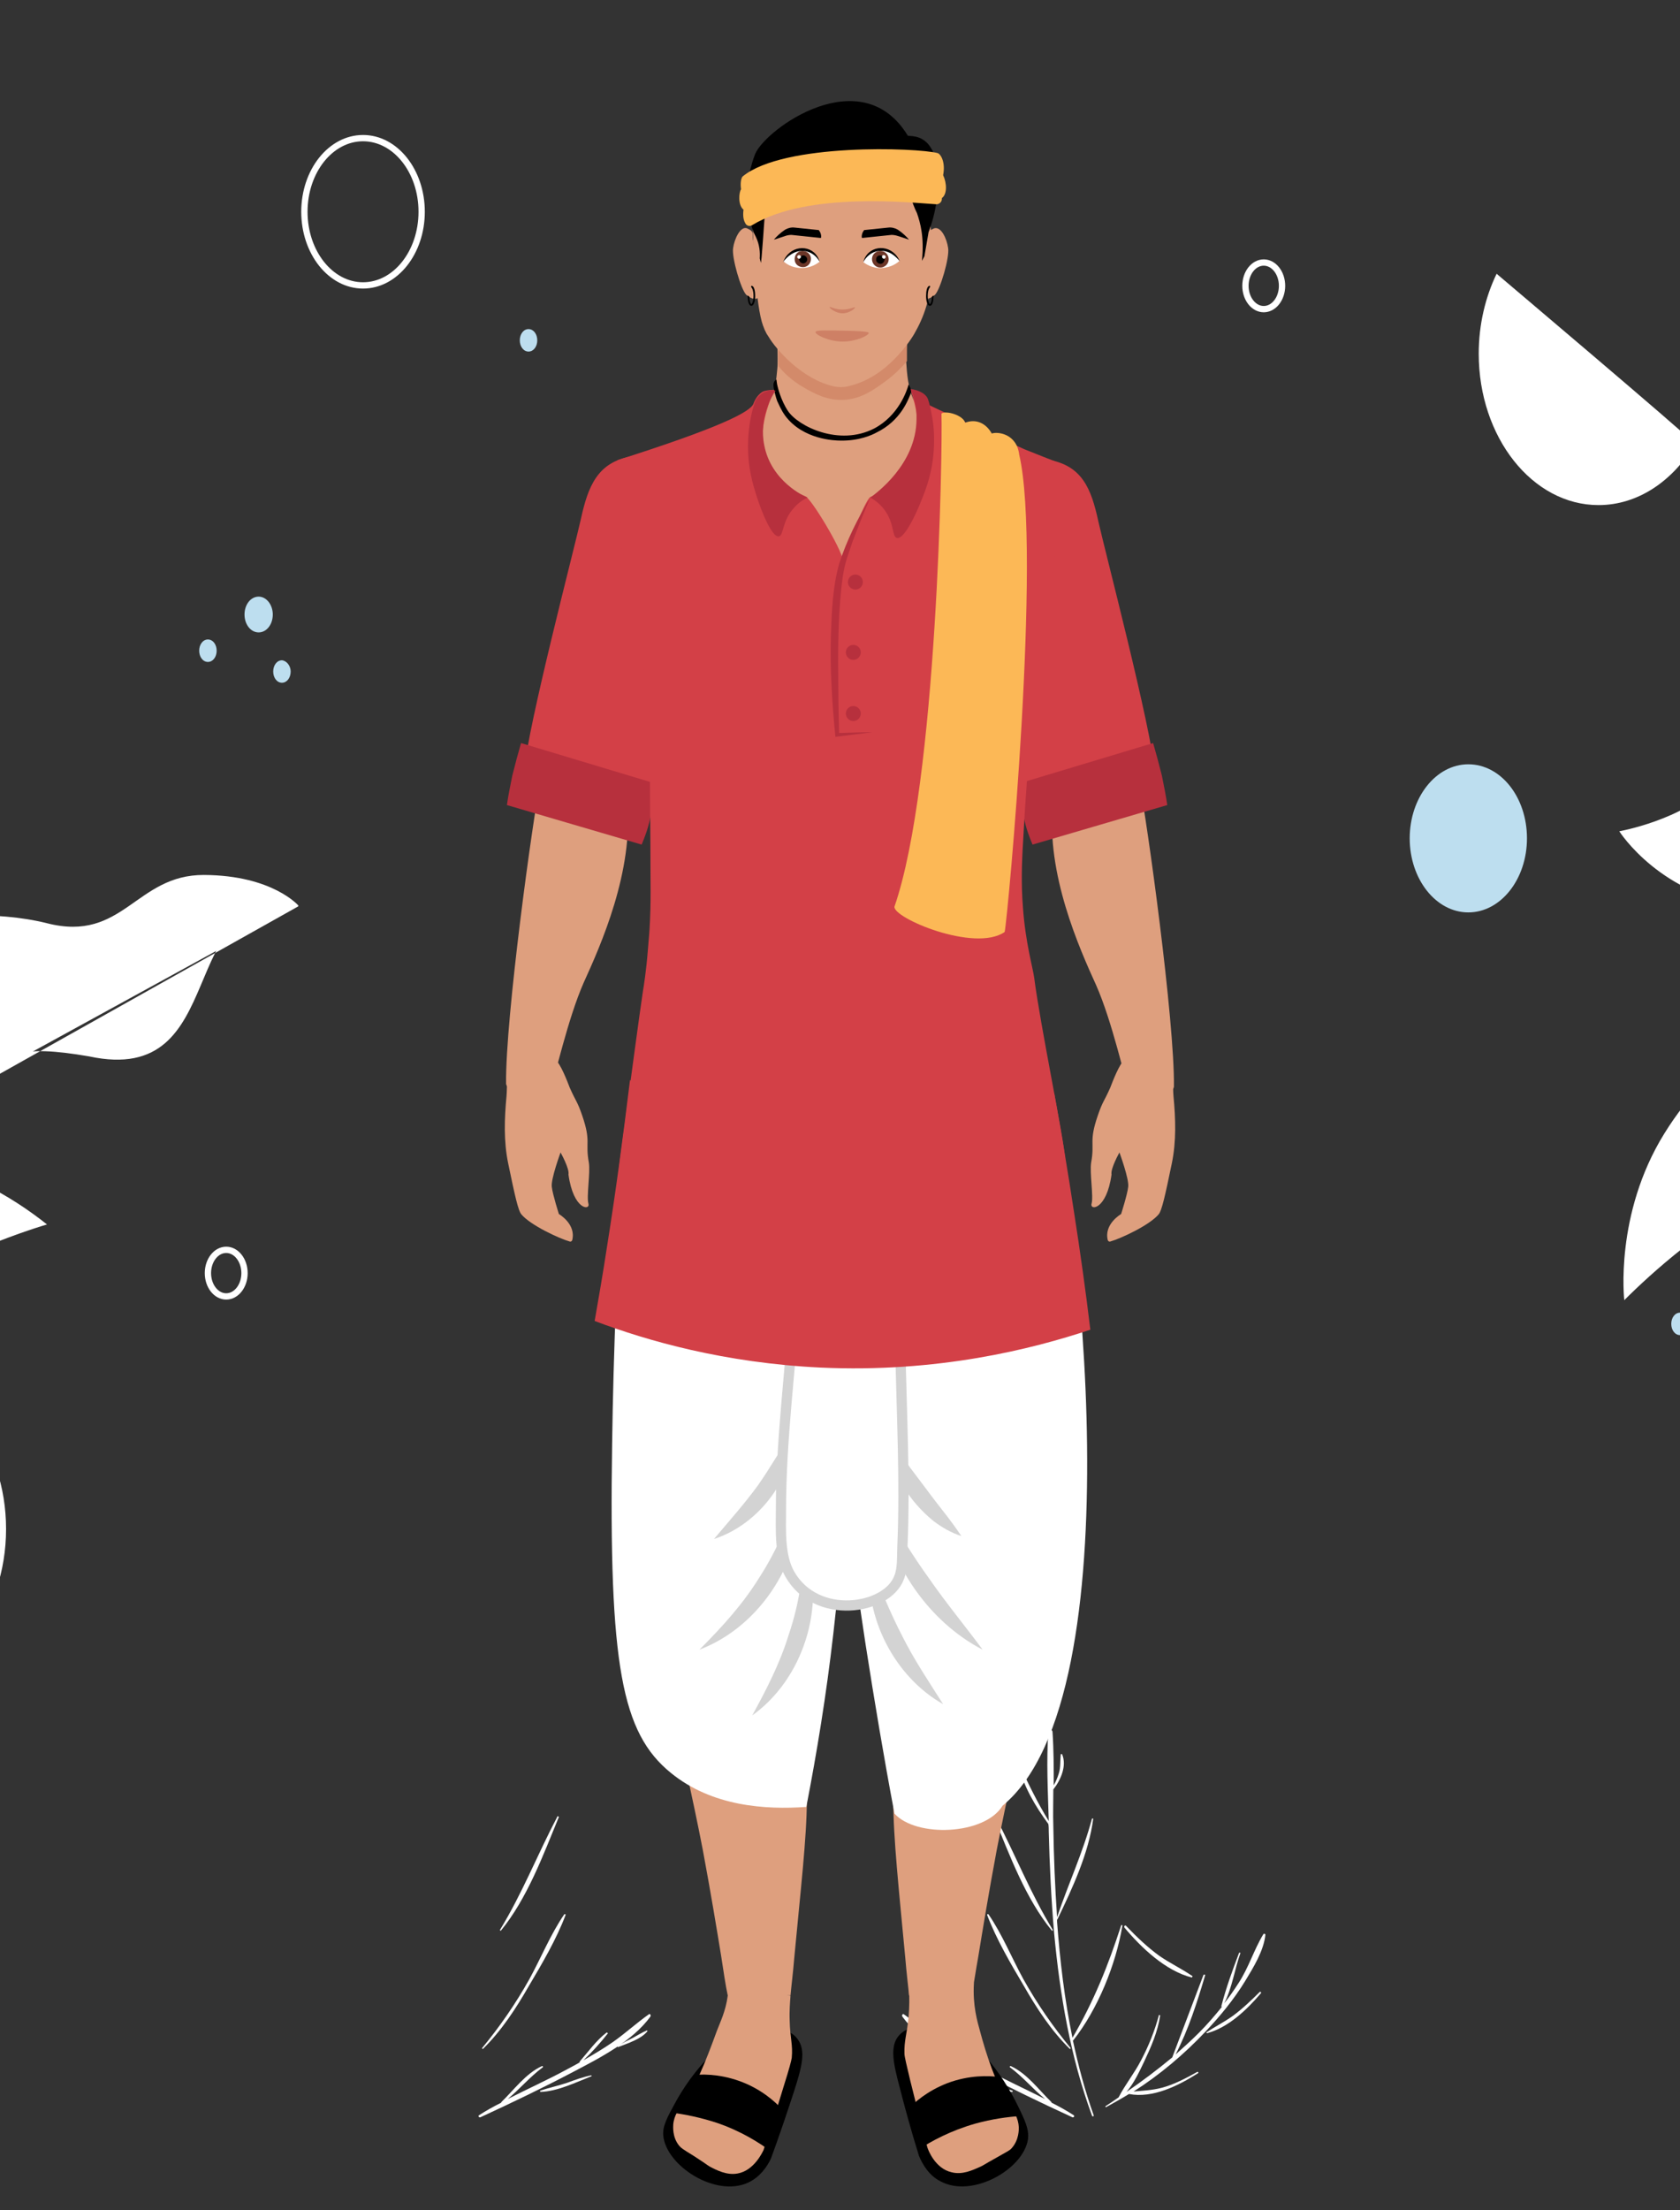 <?xml version="1.0" encoding="utf-8"?>
<!-- Generator: Adobe Illustrator 26.0.1, SVG Export Plug-In . SVG Version: 6.00 Build 0)  -->
<svg version="1.1" id="Layer_1" xmlns="http://www.w3.org/2000/svg" xmlns:xlink="http://www.w3.org/1999/xlink" x="0px" y="0px"
	 viewBox="0 0 404 531.2" style="enable-background:new 0 0 404 531.2;" xml:space="preserve">
<rect x="0" y="0" width="404" height="531.2" fill="#333333" stroke="none"/>
<style type="text/css">
	.st0{fill:#FFFFFF;}
	.st1{fill:#BDDEEF;}
	.st2{fill:none;stroke:#FFFFFF;stroke-width:1.515;stroke-miterlimit:10;}
	.st3{fill:#C098EA;}
	.st4{fill:#4C6580;}
	.st5{fill:#DE9F7E;}
	.st6{fill:#D38A6A;}
	.st7{fill:#D34047;}
	.st8{fill:#B7303D;}
	.st9{fill:#D3D3D3;}
	.st10{fill:#FFFFFF;stroke:#D3D3D3;stroke-width:2.455;stroke-miterlimit:10;}
	.st11{fill:#CE8065;}
	.st12{fill:#6B3628;}
	.st13{fill:#FCB856;}
</style>
<path class="st0" d="M407.6,106.7c-5.3,8.9-13.7,14.7-23.2,14.7c-15.9,0-28.8-16.3-28.8-36.4c0-7,1.6-13.6,4.3-19.2
	C360,65.9,405.2,104.1,407.6,106.7"/>
<path class="st0" d="M-77.6,299.6c4.4-22.4,13.3-53.2,30.2-72.7c4.5-1.5,9.2-2.8,13.9-3.8c16.3-3.6,32.8-4.2,44.8-1.2
	c18.4,4.7,21.3-11.7,37.8-11.6s22.7,7.4,22.7,7.4"/>
<path class="st0" d="M-71.8,298.4c31.1-35.1,66.3-17.5,83.1-4.1c0,0-27,7.8-42.7,21.3c-21.2,16.1-27-5.7-50.3,11.7"/>
<path class="st0" d="M71.8,217.8c-30.3-4.7-15.7,43.6-50.4,36.1c-16.5-2.8-21.3-1.3-30.1,8.6c-29.5,18.7-36.5-17.5-63.2,35.9"/>
<path class="st0" d="M475.4,271.7c0-0.4,0-0.8,0-1.2c-5.7,2.8-11,4.6-15.8,5.3c-3.1,0.5-12.9,1.4-25,6.2
	c-13.9,5.6-24.4,13.6-29.8,17.9c-6.1,4.8-10.9,9.3-14.2,12.6c0,0-2.4-20.6,9.6-40s26-23.3,35.4-34.5c8-9.6,6.5-16.9,12.3-27.6
	c-7.6,4.6-16.4,8.5-26.6,7.5c-21.8-2.1-31.9-18.1-31.9-18.1s15.3-2.7,23.4-11.2s14.8-27,30.5-31.5c0.2-0.1,0.4-0.1,0.6-0.1
	C443.9,156.9,477.3,232,475.4,271.7"/>
<path class="st0" d="M156.1,484.1c-3,2.1-5.7,4.6-8.7,6.7c-2.3,1.6-4.7,3-7.1,4.4c2.1-2,4.1-4.2,5.9-6.5l-0.3-0.2
	c-2.5,1.9-4.4,4.6-6.5,7v0.2c-1,0.6-2,1.1-3.1,1.7c-4.6,2.5-9.5,4.7-14.2,7.1c2.9-2.4,5.3-5.3,8.4-7.6c0.2-0.1,0-0.4-0.2-0.3
	c-3.9,1.8-6.7,5.7-9.7,8.6l-0.1,0.2c-1.8,0.9-3.6,1.9-5.3,3c-0.3,0.2,0,0.6,0.3,0.5c7.6-3.5,15.1-7.1,22.5-11
	c6.3-3.3,14.1-7.3,18.4-13.2C156.6,484.3,156.3,484,156.1,484.1"/>
<path class="st0" d="M135.7,460.1c-3.3,4.8-5.6,10.5-8.4,15.6c-3.3,5.9-7.1,11.4-11.4,16.6l0.2,0.2c4.5-4.4,8-9.8,11.1-15.2
	c3.2-5.4,6.6-11.2,8.8-17C136.1,460.1,135.8,460,135.7,460.1"/>
<path class="st0" d="M134.1,436.5c-4.8,9.1-8.5,18.6-13.9,27.4l0.2,0.2c6.4-7.8,10.2-18.2,14-27.4L134.1,436.5z"/>
<path class="st0" d="M142.2,498.8c-2,0.4-3.9,1.1-5.8,1.8c-2.1,0.7-4.4,1.2-6.5,1.9v0.3c4.1-0.1,8.6-2.3,12.4-3.8L142.2,498.8z"/>
<path class="st0" d="M155.6,488c-1.2,0.5-2.3,1.2-3.4,1.8c-1.2,0.6-2.4,1.2-3.6,1.9c-0.2,0.1-0.1,0.4,0.1,0.3c2.3-0.9,5.5-1.9,7-3.8
	L155.6,488z"/>
<path class="st0" d="M286.8,475c-2.6-1.8-5.4-3.1-8-4.9c-2.9-2.1-5.5-4.6-8-7.2c-0.2-0.3-0.6,0.1-0.4,0.4c4.1,4.9,9.9,10.4,16.2,12
	L286.8,475z"/>
<path class="st0" d="M245.2,424.2c2.1,4.6,4.3,9.1,7,13.5c-0.2-7.1-0.6-14.4-0.1-21.5c0.1-0.6,0.9-0.6,1,0c0.3,4.3,0.3,8.6,0.3,12.9
	c0.5-0.9,0.9-1.8,1.2-2.8c0.5-1.5,0.3-3.1,0.5-4.7h0.3c1.2,2.8-0.3,6.2-2.1,8.5c0,3-0.1,5.9,0,8.8c0.1,7.3,0.4,14.6,0.9,21.9
	c2.7-8,6.2-15.5,8.4-23.7h0.3c-1.1,8.4-5,16.7-8.6,24.2l-0.1,0.1v0.5c0.7,9.4,1.8,18.7,3.7,27.9c5.1-8.7,8.6-17.4,11.7-27
	c0.1-0.2,0.4-0.1,0.3,0.1c-1.6,9.4-5.9,20-11.8,27.5H258c1.3,6.1,2.9,12.1,5,18c0.1,0.3-0.3,0.4-0.4,0.1
	c-5.2-14.1-7.7-28.9-9.1-43.8c-0.7-8.1-1.1-16.3-1.3-24.5c0-0.6,0-1.2-0.1-1.8c-3.1-4.2-6-9.1-7.2-14.2H245.2z"/>
<path class="st0" d="M217.3,484.1c3,2.1,5.7,4.6,8.7,6.7c2.3,1.6,4.7,3,7.1,4.4c-2.1-2-4.1-4.2-5.9-6.5l0.3-0.2
	c2.5,1.9,4.4,4.6,6.5,7v0.2c1,0.6,2,1.1,3.1,1.7c4.6,2.5,9.5,4.7,14.2,7.1c-2.9-2.4-5.3-5.3-8.4-7.6c-0.2-0.1,0-0.4,0.2-0.3
	c3.9,1.8,6.7,5.7,9.7,8.6l0.1,0.2c1.8,0.9,3.6,1.9,5.3,3c0.3,0.2,0,0.6-0.3,0.5c-7.6-3.5-15.1-7.1-22.5-11
	c-6.3-3.3-14.1-7.3-18.4-13.2C216.8,484.3,217.1,484,217.3,484.1"/>
<path class="st0" d="M265.9,506.2c1.1-0.7,2.1-1.4,3.1-2.1l0,0c1.6-3.1,3.8-5.8,5.4-8.9c1.8-3.4,3.3-7.1,4.3-10.9l0.3,0.1
	c-0.6,4-2.2,7.6-3.9,11.2c-1.1,2.3-2.4,5.1-4.2,7.2c3.8-2.6,7.5-5.4,11-8.3c2.5-6.6,5-13.2,7.5-19.8c0.1-0.2,0.5-0.1,0.4,0.1
	c-1.9,6.4-4,13-7.1,19c1.9-1.7,3.8-3.4,5.6-5.2c2-2,3.8-4.1,5.5-6.2l-0.1-0.2c1.1-4.3,2.7-8.7,4.3-12.9l0.3,0.1
	c-1.4,3.9-2,8.4-3.9,12.1c1.2-1.5,2.3-3.1,3.4-4.8c2.5-3.8,3.7-8,6-11.8c0.1-0.2,0.5-0.1,0.5,0.1c-0.4,3.9-2.9,7.9-4.9,11.2
	c-2.7,4.4-6,8.4-9.5,12.1c-5.1,5.4-11,10.4-17.3,14.4c2.3-0.2,4.5-0.3,6.8-0.9c3-0.8,5.8-2.3,8.5-3.8c0.2-0.1,0.4,0.2,0.2,0.3
	c-4.7,3-10.9,6.1-16.6,5c-1.8,1.1-3.6,2.1-5.4,3.1C265.9,506.6,265.7,506.3,265.9,506.2"/>
<path class="st0" d="M237.7,460.1c3.3,4.8,5.6,10.5,8.4,15.6c3.3,5.9,7.1,11.4,11.4,16.6l-0.2,0.2c-4.5-4.4-8-9.8-11.1-15.2
	c-3.2-5.4-6.6-11.2-8.8-17C237.3,460.1,237.6,460,237.7,460.1"/>
<path class="st0" d="M239.3,436.5c4.8,9.1,8.5,18.6,13.9,27.4l-0.2,0.2c-6.4-7.8-10.2-18.2-14-27.4L239.3,436.5z"/>
<path class="st0" d="M231.2,498.8c2,0.4,3.9,1.1,5.8,1.8c2.1,0.7,4.4,1.2,6.5,1.9v0.3c-4.1-0.1-8.6-2.3-12.4-3.8L231.2,498.8z"/>
<path class="st0" d="M217.8,488c1.2,0.5,2.3,1.2,3.4,1.8c1.2,0.6,2.4,1.2,3.6,1.9c0.2,0.1,0.1,0.4-0.1,0.3c-2.3-0.9-5.5-1.9-7-3.8
	L217.8,488z"/>
<path class="st0" d="M290.1,488.5c2.1-1.4,4.3-2.5,6.4-4c2.3-1.7,4.4-3.7,6.4-5.7c0.2-0.2,0.5,0.1,0.3,0.3c-3.3,3.9-7.9,8.3-13,9.6
	L290.1,488.5z"/>
<path class="st1" d="M367.2,201.5c0,9.8-6.3,17.8-14.1,17.8s-14.1-8-14.1-17.8s6.3-17.8,14.1-17.8S367.2,191.6,367.2,201.5"/>
<path class="st1" d="M52.1,156.4c0,1.5-0.9,2.7-2.1,2.7c-1.2,0-2.1-1.2-2.1-2.7s0.9-2.7,2.1-2.7C51.2,153.7,52.1,154.9,52.1,156.4"
	/>
<path class="st1" d="M69.9,161.4c0,1.5-0.9,2.7-2.1,2.7s-2.1-1.2-2.1-2.7s0.9-2.7,2.1-2.7C68.9,158.8,69.9,160,69.9,161.4"/>
<path class="st1" d="M129.2,81.8c0,1.5-0.9,2.7-2.1,2.7c-1.2,0-2.1-1.2-2.1-2.7s0.9-2.7,2.1-2.7C128.3,79.1,129.2,80.3,129.2,81.8"
	/>
<path class="st1" d="M406.1,318.2c0,1.5-0.9,2.7-2.1,2.7s-2.1-1.2-2.1-2.7s0.9-2.7,2.1-2.7S406.1,316.7,406.1,318.2"/>
<path class="st1" d="M413.3,311c0,1.5-0.9,2.7-2.1,2.7s-2.1-1.2-2.1-2.7s0.9-2.7,2.1-2.7S413.3,309.5,413.3,311"/>
<path class="st1" d="M65.6,147.7c0,2.4-1.5,4.3-3.4,4.3s-3.4-1.9-3.4-4.3s1.5-4.3,3.4-4.3S65.6,145.4,65.6,147.7"/>
<ellipse class="st2" cx="54.4" cy="306" rx="4.4" ry="5.6"/>
<ellipse class="st2" cx="303.9" cy="68.7" rx="4.4" ry="5.6"/>
<ellipse class="st2" cx="87.3" cy="50.9" rx="14.1" ry="17.7"/>
<ellipse class="st2" cx="-28.1" cy="367.5" rx="28.8" ry="36.4"/>
<path class="st3" d="M198.2,360.2c0.5,0,1,0,1.4,0l0,0C199.2,360.2,198.7,360.2,198.2,360.2"/>
<path class="st3" d="M196.7,360.2c0.5,0,0.9,0,1.4,0C197.6,360.2,197.2,360.2,196.7,360.2L196.7,360.2z"/>
<polyline class="st4" points="516.5,49 469.3,49 469.3,-11.3 "/>
<g>
	<g>
		<path class="st5" d="M271.3,261.2c-0.7-1.3-3.8-15.6-7.7-24.4c-4-8.8-12.1-26.8-10.4-43.6c3.1-8.3,18.8-6.7,20.8-4.9
			c1.8,8.6,8.5,57.1,8.3,72.9C281.9,263.9,272.8,266.3,271.3,261.2z"/>
		<path class="st5" d="M271.4,254.2c-0.4,0.2-0.7,0.4-1,0.6c-1.2,0.8-2.9,5.3-3.4,6.6c-1.5,3.4-1.8,3.2-3,6.7
			c-2.2,6.4-0.7,6.4-1.6,11.3c-0.4,2.5,0.6,8.2,0.1,9.9c-0.5,1.7,3.6,1.6,4.8-7c-0.3-1.4,1.9-5.3,1.9-5.3s2.4,6.5,2.1,8.3
			c-0.2,1.8-1.7,6.5-1.7,6.5s-4.2,2.4-3.2,6.3l0,0c0.1,0.2,0.3,0.4,0.6,0.3c2.5-0.7,9.4-3.9,11.6-6.5c0.8-0.9,1.6-4.6,3.2-12.3
			c1.1-5.3,0.9-10.8,0.4-16.1c-0.2-2.2,0.1-5.6-1.2-7.4c-1.3-1.9-4.3-3.3-6.5-3.1C273.5,253.2,272.4,253.7,271.4,254.2z"/>
		<g>
			<path class="st5" d="M248,138.8c-0.1,6.4-0.2,12.7-0.7,19.1c-0.3,3.7-0.8,7.5-1.9,11.1c-1.1,3.6-3.4,6.7-4.7,10.2
				c-1.2,3.2-1.9,6.5-2.4,9.8c-0.3,2.4-0.4,4.8-0.5,7.2h-73c0.3-4.6,0.1-9.1-1-13.6c-1.1-4.3-3.6-8-5.1-12.1
				c-2.2-6.1-2-12.3-2.6-18.7c-0.7-6.7-1.3-13.4-1.7-20.1c-0.3-4.3,0.4-10.6,0.7-14.9c0.1-1.3,0-5.3,1.7-5.9
				c10.6-1.9,28.9-15.9,28.9-15.9c0.7-1.6,1-3.8,1.2-6.1c0.1-0.9,0.1-1.8,0.1-2.8c0-2-0.1-4.1-0.2-5.9c4.9,2.7,11,3.4,16.5,3.4
				c5,0,10.1-0.7,14.8-2.2c-0.1,1.2-0.1,2.5-0.2,3.7c0,1,0,1.9,0.1,2.9c0.2,3.2,0.7,6.3,2,8.7c0.3,0.4,0.7,0.8,1,1
				c6.7,3.6,17.4,11.7,26.3,13.3c0.9,2.4,0.4,5.9,0.5,8.3C248.1,125,248.1,132.9,248,138.8z"/>
			<path class="st6" d="M218.1,85c0,0.6,0,1.2,0,1.8c-1.1,1.3-2.8,3.1-5.1,4.8c-2.9,2.1-5.9,4.3-10.1,4.5c-4.1,0.2-7.2-1.6-9.5-2.9
				c-3-1.7-5-3.7-6.2-5.2c0-0.6,0-1.3,0-2c0-2.1-0.1-4.1-0.2-5.9c4.9,2.7,11,3.4,16.5,3.4c5,0,10.1-0.7,14.8-2.2
				C218.1,82.4,218.1,83.7,218.1,85z"/>
			<path class="st5" d="M181.2,58.1c-0.5-1.8,0.5-2.3-1.5-3.2c-1.6-0.7-3.1,2.5-3.4,4.7c-0.4,2.2,1.9,10.1,3.2,11.3
				c1.3,1.1,3,1.5,3.4-0.4L181.2,58.1z"/>
			<path class="st5" d="M223.5,51.6c1,9.4,1.8,19.1-3.4,28.2c-0.4,0.8-2.1,3.6-5.1,6.6c-2.5,2.5-6.2,5.4-11.3,6.5c-1,0.2-2,0.2-3,0
				c-7.7-1.6-14.1-8.9-15.9-12c0,0,0,0,0,0c-0.2-0.3-0.5-0.7-0.7-1.2c-0.3-0.5-0.4-1-0.6-1.4c0,0,0,0,0,0
				c-1.8-4.9-2.3-18.8-2.6-26.7c-0.8-11,6-20.4,17.2-23.7c1.3-0.4,2.7-0.6,4.1-0.6h0c0.1,0,0.2,0,0.3,0c1.2,0,2.4,0.2,17,9
				C223.5,38.7,222.7,43.9,223.5,51.6z"/>
		</g>
		<g>
			<path class="st7" d="M126.1,185c0.8-10.4,12.1-53.5,13.6-60.3c1.7-7.8,4-13.6,12.1-15c4.4-0.8,7.5-1.1,11.8-2.3l12.4,10.6
				l-19.7,78.5C148,190.4,132.9,186.9,126.1,185z"/>
		</g>
		<g>
			<path class="st7" d="M277.7,185.5c-0.8-10.4-12.1-53.5-13.6-60.3c-1.7-7.8-3.9-13.3-12-14.7c-4.4-0.8-7.6-1.3-11.9-2.5l-8.6,18.4
				l15.8,70.7L277.7,185.5z"/>
			<path class="st8" d="M245.4,188.2c10.6-3.2,21.3-6.4,31.9-9.6c0.7,2.4,1.4,5,2.1,7.8c0.5,2.5,1,4.9,1.3,7.1
				c-10.8,3.2-21.6,6.3-32.4,9.5c-0.7-1.7-1.5-3.7-2-6.1C245.5,193.6,245.4,190.5,245.4,188.2z"/>
		</g>
		<path class="st5" d="M132.7,260.5c0.7-1.3,3.8-15.6,7.7-24.4c4-8.8,12.1-26.8,10.4-43.6c-3.1-8.3-18.8-6.7-20.8-4.9
			c-1.8,8.6-8.5,57.1-8.3,72.9C122.1,263.1,131.2,265.5,132.7,260.5z"/>
		<path class="st8" d="M157.2,188.2c-10.6-3.2-21.3-6.4-31.9-9.6c-0.7,2.4-1.4,5-2.1,7.8c-0.5,2.5-1,4.9-1.3,7.1
			c10.8,3.2,21.6,6.3,32.4,9.5c0.7-1.7,1.5-3.7,2-6.1C157.1,193.6,157.3,190.5,157.2,188.2z"/>
		<path class="st5" d="M132.6,254.2c0.4,0.2,0.7,0.4,1,0.6c1.2,0.8,2.9,5.3,3.4,6.6c1.5,3.4,1.8,3.2,3,6.7c2.2,6.4,0.7,6.4,1.6,11.3
			c0.4,2.5-0.6,8.2-0.1,9.9c0.5,1.7-3.6,1.6-4.8-7c0.3-1.4-1.9-5.3-1.9-5.3s-2.4,6.5-2.1,8.3c0.2,1.8,1.7,6.5,1.7,6.5
			s4.2,2.4,3.2,6.3l0,0c-0.1,0.2-0.3,0.4-0.6,0.3c-2.5-0.7-9.4-3.9-11.6-6.5c-0.8-0.9-1.6-4.6-3.2-12.3c-1.1-5.3-0.9-10.8-0.4-16.1
			c0.2-2.2-0.1-5.6,1.2-7.4c1.3-1.9,4.3-3.3,6.5-3.1C130.5,253.2,131.6,253.7,132.6,254.2z"/>
		<path class="st5" d="M173.4,470c-1-6.1-2.4-14.7-4.4-25.4c-1.1-5.7-2.6-12.9-4.5-21.4c0,0,12.9-12.7,24-6.7
			c8.3,4.5,5.6,21,2.5,54.1c-0.3,3.7-0.7,6.7-0.9,9c-5,0-10.1,0-15.1,0C174.5,477.3,174,473.9,173.4,470z"/>
		<path class="st5" d="M235.3,470c1-6.1,2.4-14.7,4.4-25.4c1.1-5.7,2.6-12.9,4.5-21.4c0,0-13-12.8-24-6.7c-7.9,4.4-5.6,21-2.5,54.1
			c0.3,3.7,0.7,6.7,0.9,9c5,0,10.1,0,15.1,0C234.1,477.3,234.6,473.9,235.3,470z"/>
		<path class="st0" d="M150.8,267.5c-2.4,31.4-3.3,58.4-3.6,79.6c-0.8,53.2,2.3,69.4,14.1,79c9.9,8.1,22.8,8.9,32.6,8.2
			c2.5-12.9,4.8-26.8,6.5-41.7c1.8-15.5,2.8-30.2,3.2-43.7c-1.6-25.9-3.1-51.9-4.7-77.8C182.9,269.8,166.8,268.6,150.8,267.5z"/>
		<path class="st0" d="M252.4,265.4c6.6,20.5,21.2,141.9-11.3,168.6c-4.3,7.1-20.8,7.7-26,1.9c-2.5-13.2-4.8-26.9-7-41
			c-2.8-18.4-5.1-36.3-6.9-53.5c-1.1-7.2-2-14.9-2.4-23.3c-0.9-17.9,0.5-33.8,2.7-47.1C207.1,265,246.7,262,252.4,265.4z"/>
		<g>
			<g>
				<path class="st9" d="M192.3,358.3c1.2,16-9.1,32.5-24.1,38.2c5.5-5.5,10.5-11,14.5-17.5C186.9,372.5,189.7,365.6,192.3,358.3
					L192.3,358.3z"/>
			</g>
			<g>
				<path class="st9" d="M193.7,371.9c5,14.2-0.6,31.7-12.8,40.4c3.5-6.4,6.7-12.6,8.8-19.5C192,386.1,193,379.2,193.7,371.9
					L193.7,371.9z"/>
			</g>
			<g>
				<path class="st9" d="M211.9,361.7c3.9,6.1,7.4,12,11.6,17.8c4.1,5.9,8.5,11.2,12.8,17C223.5,389.9,213.8,376,211.9,361.7
					L211.9,361.7z"/>
			</g>
			<g>
				<path class="st9" d="M209.2,375.4c2.4,6.1,4.7,11.9,7.7,17.7c2.9,5.8,6.4,11,9.9,16.5C215.1,403,207.8,388.7,209.2,375.4
					L209.2,375.4z"/>
			</g>
			<g>
				<path class="st9" d="M191.1,343.1c0.1,11.7-8.3,23.2-19.4,26.8c3.7-4.4,7.2-8.3,10.5-12.8C184.9,353.3,188.5,347.2,191.1,343.1
					L191.1,343.1z"/>
			</g>
			<g>
				<path class="st9" d="M213.6,346.1c4.4,5.2,9,11.8,13.2,17.1c1.5,1.9,2.9,3.8,4.4,6c-2.5-0.8-4.7-2.1-6.7-3.6
					C218.6,360.8,214.1,353.8,213.6,346.1L213.6,346.1z"/>
			</g>
			<path class="st10" d="M216.5,287.2c1.3,3.8-0.1,8.9-0.1,12.4c-0.2,8,0,16,0.1,23.9c0.3,16.1,1.2,32.3,0.5,48.4
				c-0.1,2.3,0.1,5.1-0.8,7.3c-2.9,7.7-19.9,10.4-26.3-0.9c-2.5-4.4-2.1-10.7-2.1-15.6c0-8.4,0.6-16.8,1.3-25.2
				c1.3-15.4,2.8-30.9,4.6-46.2c0.8-7.3,10.1-9.7,16.3-8.8c1.9,0.3,3.9,0.9,5.1,2.4C215.8,285.6,216.2,286.3,216.5,287.2z"/>
		</g>
		<path class="st7" d="M148.5,110.6c24.5-7.8,32-11.6,32.7-13.6c0.1-0.3,0.7-1.9,2.1-2.8c0.9-0.5,2.9-0.5,2.9-0.5
			c-4.5,10.4-4.9,20.6,7.5,25.6c1.4,0.6,8.5,12.3,9,15.3c0,0,5.2-14.7,6.7-15.2c13.6-4.9,12.6-16.7,9.5-25.9
			c0.5,0.1,1.4,0.3,2.3,0.9c0.3,0.2,1.1,0.8,1.7,1.8c0.3,0.5,0.5,0.9,0.6,1.2c11.3,5.4,19.8,9.2,22.9,10.6c3,1.2,6,2.4,8.9,3.5
			c0,0.6,0,1.5,0.1,2.6c0.1,14.3-2.6,22.7-4.9,39.6c-1.5,11.3-3.2,24.3-4.6,50.8c-0.1,2.5-0.4,7.4,0.1,13.7
			c0.6,8.4,2.4,14.5,2.7,16.8c1.4,11.1,7.3,39.4,7.4,43.4c-13.4,4.7-34.3,10.1-60.2,9.5c-19.3-0.4-35.3-4.1-47-7.7
			c2.9-21.7,4.9-36.6,5.7-41.9c0.2-1.2,0.8-4.9,1.2-10c0.1-1.6,0.3-3.2,0.4-5c0.4-6.8,0.2-10.6,0.2-20.9
			c-0.1-15.5-0.2-14.7,0.1-20.8c0.6-12.4-3.4-27.9-3.4-27.9C151.1,145.7,149,132.7,148.5,110.6z"/>
		<g>
			<path d="M202.1,105.9c-1.3,0-9-0.2-13.3-6c-1-1.4-1.5-2.7-1.9-3.5c-0.4-1.1-0.6-2.1-0.8-2.9c0,0,0-0.1,0-0.1c0-0.1-0.3-1,0.1-1.7
				c0.1-0.1,0.2-0.3,0.5-0.5c0.1,0.4,0.1,1,0.3,1.7c0,0,0.7,3.2,2.5,5.9c2.5,3.7,12.3,8.5,20.7,4.2c5.9-3.1,7.9-9.1,8.3-10.6
				c0.1,0.1,0.3,0.6,0.5,1c0.1,0.3,0.1,0.9,0.1,1c-0.7,1.6-2.4,6.7-8.4,9.6C209.8,104.5,206.6,106,202.1,105.9z"/>
		</g>
		<g>
			<path d="M180.7,73.5c-0.7,0-0.9-1.3-0.9-2.5l0.4,0.3c0,1.3,0.4,1.8,0.5,1.8c0.1,0,0.5-0.7,0.5-2c0-1.3-0.4-2-0.5-2
				c-0.1-0.1-0.1-0.3,0-0.4c0.7,0,0.9,1.3,0.9,2.5C181.6,72.3,181.3,73.5,180.7,73.5z"/>
		</g>
		<path class="st5" d="M222.7,58.2c0.5-1.8,0.2-2.6,1.9-3.3c1.7-0.6,3.1,2.5,3.4,4.7c0.4,2.2-1.9,10.1-3.2,11.3
			c-1.3,1.1-3,1.5-3.4-0.4L222.7,58.2z"/>
		<g>
			<path d="M223.6,73.5c0.7,0,0.9-1.3,0.9-2.5l-0.4,0.3c0,1.3-0.4,1.8-0.5,1.8s-0.5-0.7-0.5-2c0-1.3,0.4-2,0.5-2
				c0.1-0.1,0.1-0.3,0-0.4c-0.7,0-0.9,1.3-0.9,2.5C222.7,72.3,223,73.5,223.6,73.5z"/>
		</g>
		<path d="M221.7,62.7c0.2-0.4,0.4-0.7,0.6-1.1c0.3-1.9,0.7-3.9,1-5.8c0.8-2.1,1.6-4.8,2-8.1c0.6-4.7,0.7-9.2-1.8-12.7
			c-2-2.7-4.9-2.2-5.2-2.4c-11.1-18.2-34.1-1.7-36.7,4.4c-1,2.6-2.3,7-1.8,12.4c0.2,2.5,0.8,4.7,1.4,6.4c0.2,0.4,0.4,0.8,0.6,1.2
			c0.9,1.9,1,3.8,0.9,5.1c0.1,0.4,0.2,0.8,0.3,1.1c0.1-0.7,0.2-1.9,0.3-3.3c0.7-8.3,0.4-10.8,2.3-13.1c0.5-0.6,1.4-1.5,2.9-2.3
			c10.7,2.6,29.5-5.6,30-3.3c-0.1,1.1-0.1,2.7,0.2,4.6c0.5,2.7,1.4,4.6,1.8,5.4C221.3,53.5,222.3,57,221.7,62.7z"/>
		<g>
			<path class="st11" d="M196.1,79.8c-0.1,0.6,3.1,2.3,6.6,2.3c3.2,0,6.3-1.5,6.2-2.1c0-0.1-0.2-0.4-5.1-0.5
				C198.7,79.4,196.2,79.3,196.1,79.8z"/>
		</g>
		<g>
			<path class="st11" d="M199.5,73.8c-0.1,0.2,1.4,1.5,3.1,1.5c1.7,0,3.1-1.2,3-1.4c-0.1-0.2-1.2,0.5-3,0.5
				C200.7,74.4,199.5,73.6,199.5,73.8z"/>
		</g>
		<g>
			<path d="M186.1,57.6c0.6-0.7,1.5-1.6,2.7-2.4c0,0,0,0,0,0c0.7-0.4,1.5-0.6,2.3-0.5c1.9,0.2,3.8,0.4,5.8,0.6
				c0.1,0.2,0.4,0.5,0.5,1c0.1,0.4,0.1,0.7,0,0.9c-2.2-0.2-4.5-0.5-6.7-0.7c-0.5-0.1-1,0-1.5,0.1C188.2,56.9,187.2,57.3,186.1,57.6z
				"/>
		</g>
		<g>
			<path d="M218.6,57.6c-0.6-0.7-1.5-1.6-2.7-2.4c0,0,0,0,0,0c-0.7-0.4-1.5-0.6-2.3-0.5c-1.9,0.2-3.8,0.4-5.8,0.6
				c-0.1,0.2-0.4,0.5-0.5,1c-0.1,0.4-0.1,0.7,0,0.9c2.2-0.2,4.5-0.5,6.7-0.7c0.5-0.1,1,0,1.5,0.1C216.6,56.9,217.6,57.3,218.6,57.6z
				"/>
		</g>
		<g>
			<path d="M189.1,488.1c0.8,0.3,1.9,0.9,2.7,2c2.1,2.8,1,6.8-0.9,12.7c-1.5,4.6-3.3,10-5.5,16c-1,2.1-2.7,4.5-5.5,5.8
				c-7.8,3.6-19.7-4-20.4-11.3c-0.2-2.3,0.9-4.3,3.1-8.3c3-5.4,6.4-9.2,8.8-11.6C177.3,491.6,183.2,489.8,189.1,488.1z"/>
			<path class="st5" d="M172.4,488.1c-3,8.2-5.1,13.4-8.5,18c-0.6,0.8-1.8,2.3-2,4.5c0,0.4-0.3,3,1.4,5.1c0.5,0.6,0.8,0.8,3.4,2.4
				c3.4,2.2,3.1,2.1,3.9,2.6c1.7,0.9,4.2,2.2,6.8,1.7c3.9-0.7,5.9-5,6.2-5.6c0.6-1.8,1.2-3.7,1.8-5.5c1.2-3.8,1.9-6,3.2-10.3
				c1.2-3.8,1.7-5.7,1.8-6.4c0.3-3.2-0.4-4.6-0.5-8.9c-0.1-2.5,0.1-4.6,0.2-6c-2.3-0.6-5.4-1.1-9.1-0.9c-2.3,0.1-5.8-0.8-6,0.9
				C174.5,483.5,173.1,486.2,172.4,488.1z"/>
			<path d="M161.7,507.8c3,0.4,6.6,1.1,10.6,2.4c5.9,2,10.3,4.8,13.4,7.1c1-3.2,2.1-6.3,3.1-9.5c-1.5-1.8-4.5-4.8-9.2-6.9
				c-5.2-2.3-9.9-2.4-12.3-2.2C165.5,501.7,163.6,504.8,161.7,507.8z"/>
		</g>
		<g>
			<path d="M219,487.4c-0.8,0.3-1.9,0.8-2.8,1.8c-2.3,2.6-1.4,6.7,0.2,12.7c1.2,4.7,2.7,10.2,4.6,16.3c0.9,2.1,2.4,4.7,5.2,6.1
				c7.6,4.1,19.9-2.9,21-10.1c0.3-2.3-0.6-4.4-2.6-8.4c-2.7-5.5-5.9-9.6-8.1-12.1C230.6,491.6,224.8,489.5,219,487.4z"/>
			<path class="st5" d="M235.7,488.3c1.4,5.2,3.7,12.7,7.5,18.4c0.6,0.8,1.7,2.4,1.8,4.6c0,0.4,0.1,3-1.7,5
				c-0.5,0.6-0.9,0.7-3.5,2.2c-3.6,2-3.2,1.9-4.1,2.3c-1.8,0.8-4.3,2-6.9,1.3c-3.9-0.9-5.6-5.3-5.8-6c-0.5-1.9-1-3.7-1.5-5.6
				c-1-3.9-1.5-6.1-2.6-10.4c-0.9-3.8-1.4-5.8-1.4-6.5c-0.1-3.2,0.6-4.6,1-8.9c0.2-2.5,0.2-4.6,0.1-6c1.9-0.8,4.8-1.8,8.4-2.2
				c2.9-0.3,7.3-1.5,7.2,0.3C233.9,482,235,485.8,235.7,488.3z"/>
			<path d="M245.3,508.6c-3,0.2-6.7,0.7-10.7,1.8c-6,1.7-10.6,4.2-13.8,6.3c-0.9-3.2-1.7-6.4-2.6-9.6c1.6-1.7,4.7-4.5,9.6-6.4
				c5.3-2,10-1.8,12.4-1.5C241.9,502.4,243.6,505.5,245.3,508.6z"/>
		</g>
	</g>
	<g>
		<path class="st0" d="M197.1,62.9c-0.1-0.3-1-2.2-3-2.8c-2.1-0.6-4.5,0.5-5.7,2.7c0.4,0.4,1.9,1.6,4.2,1.6
			C195.1,64.5,196.7,63.2,197.1,62.9z"/>
		<path class="st12" d="M195,62c0.1,1.1-0.6,2.1-1.7,2.2c-1.1,0.1-2.1-0.6-2.2-1.7c-0.1-1.1,0.6-2.1,1.7-2.2
			C193.9,60.2,194.9,61,195,62z"/>
		<path d="M197.1,62.9c-1.4-2.5-4.3-3.4-6.8-1.8c-0.8,0.5-1.4,1.1-2,1.9c0.2-0.4,0.4-0.9,0.7-1.3C191.2,58.6,196,59,197.1,62.9
			L197.1,62.9z"/>
		<path d="M194.1,62.2c0.1,0.5-0.3,1-0.8,1.1c-0.5,0.1-1-0.3-1.1-0.8c-0.1-0.5,0.3-1,0.8-1.1C193.5,61.3,194,61.7,194.1,62.2z"/>
		<path class="st0" d="M192.6,61.7c0,0.2-0.1,0.4-0.4,0.5c-0.2,0-0.4-0.1-0.5-0.4c0-0.2,0.1-0.4,0.4-0.5
			C192.4,61.3,192.6,61.5,192.6,61.7z"/>
	</g>
	<g>
		<path class="st0" d="M207.6,63c0.1-0.3,0.9-2.3,2.9-2.9c2-0.6,4.5,0.4,5.8,2.6c-0.4,0.4-1.9,1.6-4.2,1.7
			C209.7,64.6,208,63.3,207.6,63z"/>
		<path class="st12" d="M209.7,62.1c-0.1,1.1,0.7,2.1,1.8,2.2c1.1,0.1,2.1-0.7,2.2-1.8c0.1-1.1-0.7-2.1-1.8-2.2
			C210.8,60.2,209.8,61,209.7,62.1z"/>
		<path d="M207.6,63c1.4-2.6,4.3-3.5,6.8-2c0.8,0.5,1.4,1.1,2,1.8c-0.2-0.4-0.4-0.8-0.7-1.2C213.4,58.5,208.6,59.1,207.6,63
			L207.6,63z"/>
		<path d="M210.7,62.3c-0.1,0.5,0.3,1,0.9,1.1c0.5,0.1,1-0.3,1.1-0.9c0.1-0.5-0.3-1-0.9-1.1C211.2,61.3,210.7,61.7,210.7,62.3z"/>
		<path class="st0" d="M212.1,61.7c0,0.2,0.1,0.4,0.4,0.5c0.2,0,0.4-0.1,0.5-0.4c0-0.2-0.1-0.4-0.4-0.5
			C212.3,61.3,212.1,61.4,212.1,61.7z"/>
	</g>
	<path id="XMLID_00000063633346854035686300000001734343085008519844_" class="st13" d="M178.6,42.4c9.9-8.1,42-6.9,46.9-5.6
		c0.8,0.3,1.9,2.3,1.3,5.3c0.9,1.9,1,4.6-0.3,5.5c0,0,0,0.1,0,0.2c0,0.7-0.6,1.3-1.3,1.3c-5.4-0.3-30.8-3.2-44.3,5
		c-0.6,0.4-1.4,0.2-1.7-0.5c-0.4-0.7-0.6-1.7-0.4-3.2c-1.4-1.1-1.1-4.2-0.6-4.9C178,44,178.2,42.8,178.6,42.4z"/>
	<path class="st13" d="M245.1,109.3c-0.6-5.1-5.2-5.6-6.6-5.1c-1.4-2.5-3.8-3.6-6.4-2.6c-0.5-1.8-4.6-3-5.7-2.2
		c0.3,8.3-1,88.8-11.3,118.5c-0.5,2.7,19.3,11.1,26.5,6.1C242.4,220.1,250.5,132.4,245.1,109.3z"/>
	<path class="st7" d="M151.5,259.6c-1.6,13.2-3.4,26.7-5.6,40.5c-0.9,5.9-1.9,11.7-2.9,17.4c12.7,4.8,31.3,10.1,54.3,11.2
		c28.1,1.3,50.8-4.4,64.9-9.1c-1.1-9.2-2.4-18.5-3.9-28.1c-1.5-9.9-3.1-19.5-4.8-28.8c-8.8,4.7-33.1,16.2-64.1,11.3
		C172.3,271.3,159.4,264.6,151.5,259.6z"/>
	<path class="st8" d="M194.2,119.6c-0.9,0.4-2.2,1.2-3.3,2.5c-2.9,3.2-2.4,6.6-3.6,6.8c-1.7,0.3-4.2-6-5.3-9.5
		c-0.9-2.8-2.3-7.2-2.1-13.2c0.1-3.8,0.8-7,1.5-9.1c0.1-0.4,0.5-1.6,1.8-2.5c1.4-1,2.9-0.8,3.3-0.7c-0.7,1-4.1,6.4-2.7,13.2
		C185.5,115.7,193.4,119.3,194.2,119.6z"/>
	<path class="st8" d="M209.3,119.6c0.9,0.5,2.1,1.3,3.2,2.7c2.7,3.4,1.9,6.7,3.2,7c1.7,0.4,4.6-5.7,5.9-9.1c1.1-2.7,2.8-7,3-13.1
		c0.1-2.8-0.1-5.2-0.5-7.2c-0.2-0.9-0.3-1.7-0.4-2c-0.2-0.9-0.4-1.6-0.6-2.1c-0.7-1.5-2.7-2.1-4.1-2.3c0.8,2,1.5,4.5,1.4,7.3
		C220.3,111.7,210.6,118.6,209.3,119.6z"/>
	<g>
		<path class="st8" d="M209.3,119.6c-1.6,3.6-3,7.2-4.4,10.9c0,0-0.9,2.7-0.9,2.7c-1,2.7-1.4,5.5-1.7,8.4
			c-0.8,7.7-0.8,15.5-0.7,23.3c0,3.9,0.1,7.8,0.2,11.7c0,0-0.5-0.4-0.5-0.4c2.8-0.1,5.7-0.2,8.5-0.2c-3,0.4-5.9,0.7-8.9,1.1
			c-0.8-8-1.3-16-1.1-24c0.2-5.9,0.4-11.9,2-17.6C203.6,129.9,206.2,124.7,209.3,119.6L209.3,119.6z"/>
	</g>
	<circle class="st8" cx="205.7" cy="139.9" r="1.8"/>
	<circle class="st8" cx="205.2" cy="156.8" r="1.8"/>
	<circle class="st8" cx="205.2" cy="171.5" r="1.8"/>
</g>
</svg>
